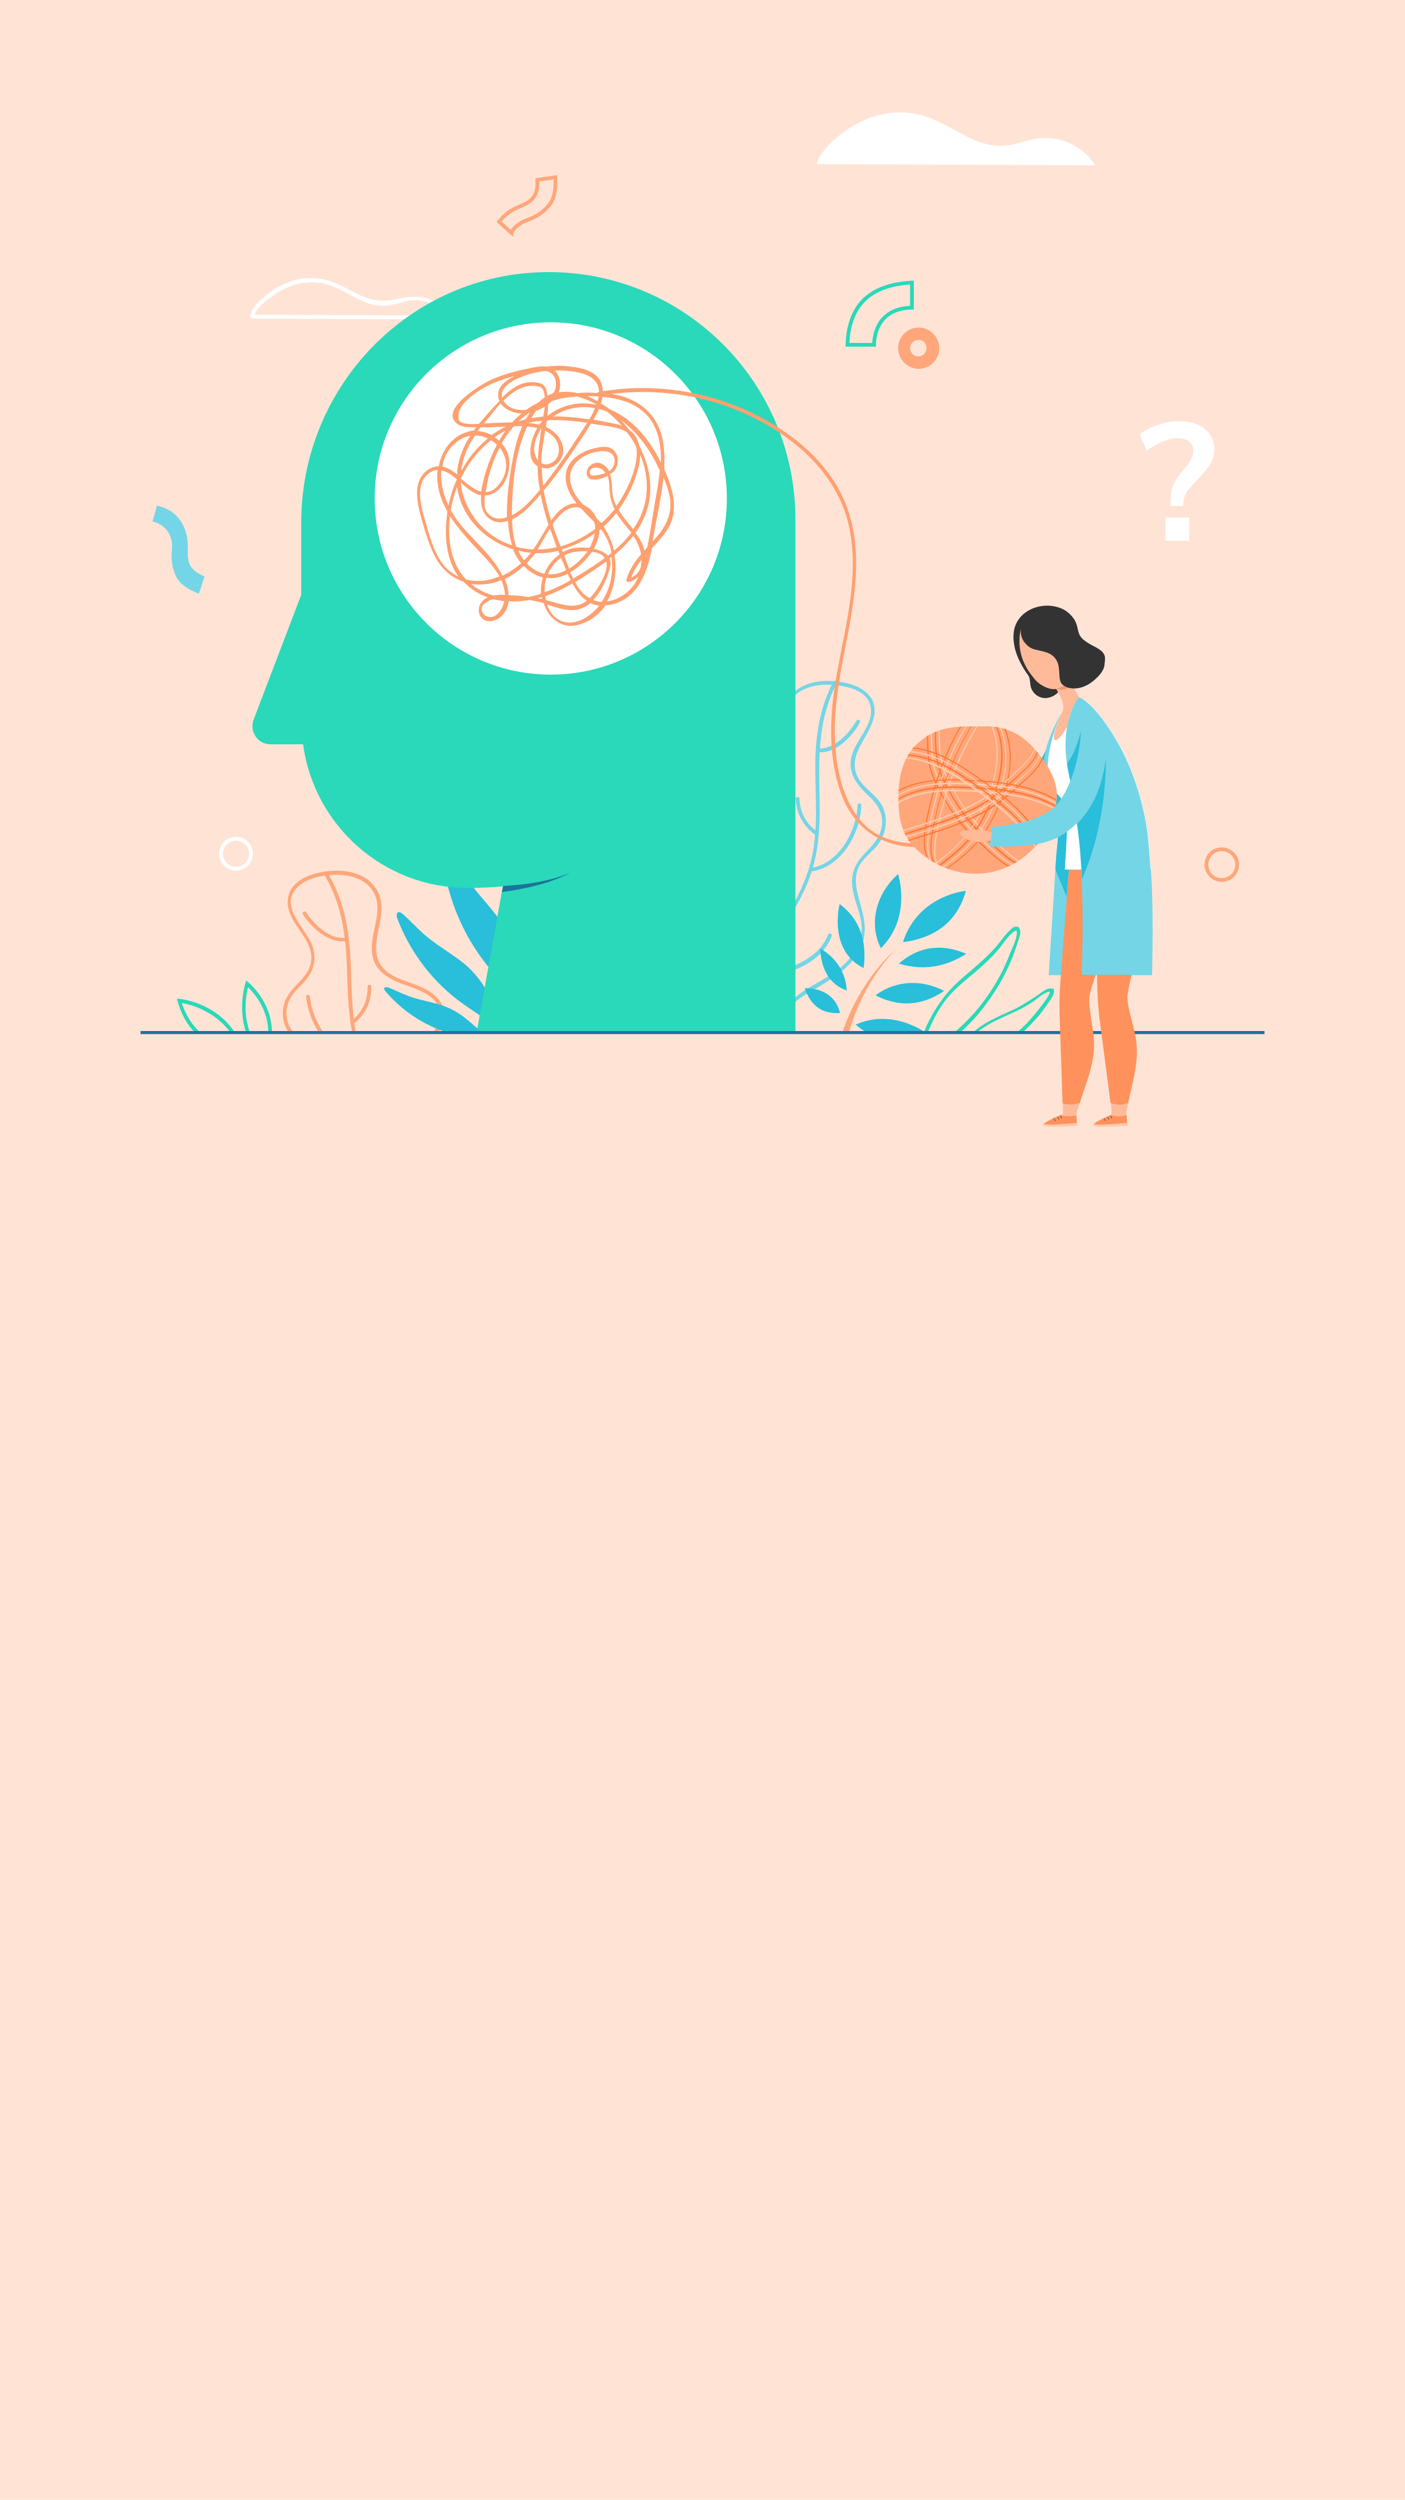 <?xml version="1.0" encoding="utf-8"?>
<!-- Generator: Adobe Illustrator 22.0.0, SVG Export Plug-In . SVG Version: 6.00 Build 0)  -->
<svg version="1.1" id="Layer_1" xmlns="http://www.w3.org/2000/svg" xmlns:xlink="http://www.w3.org/1999/xlink" x="0px" y="0px"
	 viewBox="0 0 375 667" style="enable-background:new 0 0 375 667;" xml:space="preserve">
<style type="text/css">
	.st0{fill:#FFE4D6;}
	.st1{fill:none;stroke:#9B1E1E;stroke-width:0.75;stroke-miterlimit:10;}
	.st2{fill:#228DBF;}
	.st3{fill:#FFA77A;}
	.st4{fill:#FFC247;}
	.st5{fill:#29BED9;}
	.st6{fill:#1C739C;}
	.st7{fill:#29D9B9;}
	.st8{fill:#74D5E7;}
	.st9{fill:#FFFFFF;}
	.st10{fill:#FFF1EB;}
	.st11{fill:#FFA070;}
	.st12{fill:none;stroke:#FFFFFF;stroke-miterlimit:10;}
	.st13{fill:none;stroke:#29D9B9;stroke-miterlimit:10;}
	.st14{fill:none;stroke:#FFA77A;stroke-miterlimit:10;}
	.st15{fill:#FF925C;}
	.st16{fill:#333333;}
	.st17{fill:#FFC9AD;}
	.st18{fill:#FFBB99;}
	.st19{fill:#EB996E;}
	.st20{fill:#FF7733;}
</style>
<rect class="st0" width="375" height="667"/>
<line class="st1" x1="37.5" y1="275.5" x2="337.5" y2="275.5"/>
<path class="st2" d="M96.6,205.6c-3,0-5.5,2.5-5.5,5.5s2.5,5.5,5.5,5.5s5.5-2.5,5.5-5.5S99.6,205.6,96.6,205.6z"/>
<g>
	<path class="st3" d="M92.6,258.4c0.2,5.7,0.3,11.5,1.4,17.2h1c-1.3-6.8-1.1-13.9-1.5-20.8c-0.5-7.9-2-15.2-6.1-22
		c-0.3-0.6-1.2,0-0.9,0.5C91.2,241.1,92.3,249.4,92.6,258.4z"/>
	<g>
		<path class="st3" d="M92.2,250.2c-4.1,0.6-8.5-3.6-10.5-6.8c-0.3-0.5-1.2,0-0.9,0.5c2.3,3.6,6.9,7.9,11.6,7.2
			C93.1,251.1,92.8,250.1,92.2,250.2L92.2,250.2z"/>
	</g>
	<g>
		<path class="st3" d="M98.1,263.3c0.1,3.6-1.4,6.8-4.2,9c-0.5,0.4,0.2,1.1,0.7,0.7c3-2.4,4.6-5.9,4.5-9.8
			C99.1,262.6,98.1,262.6,98.1,263.3L98.1,263.3z"/>
	</g>
</g>
<g>
	<g>
		<g>
			<path class="st4" d="M140.6,271.9v-0.1l0.1-0.1L140.6,271.9z"/>
		</g>
		<g>
			<path class="st5" d="M118.4,225.5c0.6-0.2,1.1,0.3,1.4,0.8c1.8,2.8,3.3,5.8,5.2,8.6c2.9,4.3,6.8,7.8,9.5,12.3
				c1.2,1.9,2.1,4,2.9,6.1c0.7,2.1,1.3,4.3,1.7,6.5s0.7,4.5,1,6.8c0.1,1,0.2,1.9,0.3,2.9c0,0.5,0.1,1,0.1,1.4c0,0.2,0,0.5,0.1,0.7
				c0,0.3,0.1,0.6-0.1,0.8c-0.1,0.1-0.2,0.1-0.3,0.2c-0.1,0-0.2,0.1-0.3,0.1c-0.3,0-0.3-0.4-0.4-0.7c-0.1-0.3-0.1-0.5-0.2-0.8
				c-0.1-0.5-0.3-1-0.5-1.5c-0.4-1-0.9-1.9-1.4-2.8c-1.1-1.8-2.4-3.5-3.8-5.1c-1.1-1.3-2.3-2.7-3.4-4c-7.1-8.8-11.4-19.7-12.3-31
				C117.9,226.4,117.9,225.7,118.4,225.5z"/>
		</g>
	</g>
	<g>
		<g>
			<path class="st4" d="M135.5,277.3L135.5,277.3c0-0.1,0-0.2,0-0.2V277.3z"/>
		</g>
		<g>
			<path class="st5" d="M133.2,275.5h1.8c0-0.1-0.1-0.2-0.1-0.3c-0.3-0.8-0.6-1.6-0.9-2.4c-0.7-1.8-1.5-3.6-2.4-5.4
				c-0.9-1.8-1.9-3.5-3-5.1c-1.1-1.6-2.4-3.1-3.8-4.4c-3.4-3-7.4-5.1-10.9-8c-2.3-1.9-4.2-4.1-6.4-6c-0.4-0.4-1-0.7-1.4-0.4
				c-0.3,0.3-0.2,0.8-0.2,1.2c3.4,9.2,9.6,17.4,17.6,23.1c1.3,0.9,2.5,1.7,3.8,2.6c1.6,1.1,3.1,2.1,4.4,3.4
				C132.2,274.3,132.7,274.9,133.2,275.5z"/>
		</g>
	</g>
	<g>
		<path class="st4" d="M131.6,279.7L131.6,279.7c0-0.1,0-0.1,0-0.2V279.7z"/>
	</g>
</g>
<g>
	<g>
		<path class="st6" d="M243.3,287.4C243.3,287.4,243.3,287.3,243.3,287.4c0-0.1,0-0.2,0-0.2V287.4z"/>
		<path class="st6" d="M250.3,288.5L250.3,288.5c0-0.1,0-0.1,0-0.2V288.5z"/>
		<g>
			<path class="st6" d="M250.6,292L250.6,292c0.1-0.1,0.1-0.1,0.1-0.1L250.6,292z"/>
		</g>
	</g>
	<path class="st7" d="M247.6,275.5c1.5-3.6,3.3-7.1,5.9-10c2.7-3,6-5.3,8.9-8c1.5-1.3,2.9-2.8,4.2-4.3c0.8-0.9,3.3-4.8,4.7-4.9
		c0.5,1.4-1.1,4.7-1.6,5.8c-0.8,2.1-1.7,4.2-2.8,6.2c-1.9,3.6-4.2,6.9-6.8,9.9c-1.7,1.9-3.5,3.7-5.4,5.3h1.6
		c2.5-2.3,4.9-4.8,6.9-7.6c2.6-3.5,4.8-7.2,6.5-11.2c0.8-1.8,1.4-3.6,2-5.5c0.4-1.2,1-2.5,0.3-3.6c0-0.1-0.1-0.3-0.3-0.3
		c-0.9-0.2-1.3,0.1-1.9,0.7c-1.6,1.4-2.8,3.3-4.2,4.9c-2.7,3-5.8,5.5-8.8,8.1c-4.8,4.1-8,9-10.3,14.6h1.1V275.5z"/>
	<path class="st7" d="M260.7,275.5c0.3-0.2,0.6-0.5,0.9-0.7c2.9-2.1,6.2-3.4,9.4-4.9c1.6-0.7,3.1-1.6,4.5-2.5c1-0.6,3.3-2.8,4.7-2.8
		c-0.1,1.3-2.1,3.5-2.7,4.4c-1.1,1.4-2.3,2.8-3.5,4.1c-0.9,0.9-1.8,1.7-2.7,2.5h1.5c1.2-1.1,2.4-2.3,3.5-3.5
		c1.3-1.4,2.4-2.9,3.5-4.5c0.7-1.1,1.7-2.2,1.5-3.5c0-0.2-0.2-0.3-0.3-0.3l0,0l0,0l0,0c-1.4-0.4-2.5,0.7-3.7,1.5
		c-1.9,1.3-3.8,2.5-5.8,3.6c-3.8,1.9-7.7,3.2-11,5.9c-0.4,0.3-0.7,0.6-1.1,0.9h1.3V275.5z"/>
	<g>
		<g>
			<path class="st8" d="M218.5,200.7c4.6,0.4,9-4.2,11-7.9c0.3-0.6-0.5-1.1-0.9-0.5c-1.9,3.3-5.9,7.7-10.2,7.4
				C217.8,199.6,217.8,200.6,218.5,200.7L218.5,200.7z"/>
		</g>
		<g>
			<path class="st8" d="M216.7,232.5c8-1.2,13-10.3,13.2-17.7c0-0.6-1-0.6-1,0c-0.3,7-5,15.7-12.5,16.8
				C215.8,231.7,216.1,232.6,216.7,232.5L216.7,232.5z"/>
		</g>
		<g>
			<path class="st8" d="M204.2,220.4c-1.4,8.4,0.9,16.9,6.3,23.5c0.4,0.5,1.1-0.2,0.7-0.7c-5.2-6.3-7.4-14.5-6-22.5
				C205.3,220.1,204.3,219.8,204.2,220.4L204.2,220.4z"/>
		</g>
		<g>
			<path class="st8" d="M198.6,261.2c5,0.8,9.7-0.7,14.2-2.7c4.1-1.8,7.6-4.5,9.2-8.8c0.2-0.6-0.7-0.9-1-0.3
				c-1.6,4.2-5.2,6.6-9.1,8.3c-4.2,1.8-8.5,3.3-13.1,2.5C198.3,260.1,198,261.1,198.6,261.2L198.6,261.2z"/>
		</g>
		<g>
			<path class="st8" d="M191.1,272.6c-1.5-5.9-0.4-12,3-17.1c0.4-0.5-0.5-1-0.9-0.5c-3.6,5.3-4.6,11.7-3.1,17.8
				C190.3,273.5,191.2,273.2,191.1,272.6L191.1,272.6z"/>
		</g>
		<g>
			<path class="st8" d="M212.4,213.1c0.1,3.9,2,7.3,5.1,9.6c0.5,0.4,1-0.5,0.5-0.9c-2.9-2-4.5-5.2-4.6-8.7
				C213.4,212.5,212.4,212.5,212.4,213.1L212.4,213.1z"/>
		</g>
	</g>
	<path class="st8" d="M177.9,275.5c0.7-1.7,1.8-3.2,3.1-4.5c1.5-1.5,3.2-2.8,4.1-4.7c0.8-1.7,0.8-3.5,0.7-5.3
		c-0.2-3.3,0-6.2,2.3-8.8c3.1-3.6,7.7-5.4,10.6-9.2c2.4-3.1,2.7-7,1.5-10.7c-0.6-1.8-1.5-3.5-2.7-5c-2-2.6-4.3-4.7-2.5-8.2
		c2.4-4.8,8.6-5.3,12.6-8.1c3-2.1,4.4-5.1,4-8.8c-0.5-4.3-3.2-8.8-1.7-13.2s6-6.2,10.3-6.3c4-0.1,11,0.9,12.1,5.5
		c1.3,5.4-4.5,9.4-5.2,14.5c-0.6,4.1,2,7.1,4.8,9.7c2.6,2.4,4.2,5.2,3.3,8.8c-0.6,2.5-2.3,4.3-4,6.1c-3.3,3.3-4.5,6.4-3.4,11.1
		c0.7,3.1,2.2,6.1,2.2,9.4c-0.1,3.3-1.7,6.4-4,8.8c-4,4.3-9.7,6-14,9.7c-2.8,2.4-3.5,5.8-3.7,9.2h1c0.1-1.6,0.2-3.1,0.7-4.6
		c1.2-3.6,4.4-5.2,7.5-7c4.4-2.6,9.1-5.4,11.7-9.9c2.7-4.8,1.5-9.2,0-14.3c-0.9-3.3-1.4-6.8,0.8-9.7c1.3-1.7,3-3,4.3-4.6
		c2.7-3.6,3-8.6,0-12.1c-1.7-2-4-3.4-5.3-5.8c-1.8-3.5-0.5-6.7,1.3-9.8c2.1-3.5,4.8-8.2,1.8-12c-2.4-3-7.1-3.9-10.7-4
		c-7.9-0.3-14.2,4.7-12.5,13.1c1.1,5.7,3.9,11.6-2.1,15.6c-4.1,2.7-9.8,3.3-12.4,8c-0.8,1.4-1.2,3.1-0.9,4.7
		c0.6,2.5,2.9,4.1,4.2,6.1c1.6,2.5,2.6,5.5,2.2,8.5c-0.4,3.4-2.6,5.8-5.1,7.8c-3.6,2.9-8.3,5.3-9.6,10.1c-0.7,2.4,0,4.9-0.1,7.4
		c-0.2,3.7-3.1,5.5-5.3,8.1c-1.2,1.3-2.1,2.8-2.7,4.4H177.9z"/>
	<path class="st8" d="M190,275.5c0.7-1.5,1.5-3,2.3-4.4c3.7-6.5,8.5-12.4,12.9-18.4c4.3-5.8,8.4-11.8,10.9-18.6
		c2.8-7.5,2.8-15.4,2.6-23.3c-0.2-9.9-0.1-19.4,4.6-28.4c0.3-0.6-0.6-1.1-0.9-0.5c-3.7,7.2-4.8,14.7-4.8,22.7c0,9,1,18.1-1.6,26.8
		c-4.6,15.3-17.4,26.1-24.9,39.8c-0.7,1.3-1.4,2.7-2.1,4.2L190,275.5L190,275.5z"/>
	<path class="st4" d="M250.4,210.4l4.8,0.9c0.1,0,0.1,0.2,0,0.3l-4.8,0.9c-0.1,0-0.1,0.1-0.1,0.1l-0.9,4.8c0,0.1-0.2,0.1-0.3,0
		l-0.9-4.8c0-0.1-0.1-0.1-0.1-0.1l-4.8-0.9c-0.1,0-0.1-0.2,0-0.3l4.8-0.9c0.1,0,0.1-0.1,0.1-0.1l0.9-4.8c0-0.1,0.2-0.1,0.3,0
		l0.9,4.8C250.3,210.3,250.3,210.4,250.4,210.4z"/>
	<g>
		<path class="st5" d="M252,264.4c-10.2-5.2-17.8,0.7-18.3,1.2C240,268.8,246.1,268.4,252,264.4z"/>
		<path class="st5" d="M239.9,257.1c0.4-0.1,6.9-7.4,18-2.6C252.1,258.2,246.1,259,239.9,257.1z"/>
		<path class="st5" d="M257.8,237.7c-0.2,0-12.8,1.2-16.8,13.7C250,250.2,255.6,245.6,257.8,237.7z"/>
		<path class="st5" d="M239.7,233.2c0,0,3.8,11.5-4.6,19.8C231.9,246.6,233.6,238.7,239.7,233.2z"/>
		<path class="st5" d="M224.1,241.2c0,0-3.2,12.3,6.4,17.1C231.5,250.8,229.3,245.1,224.1,241.2z"/>
		<path class="st5" d="M218.9,253.1c0,0,6.7,3.2,7.1,11.2C221.5,262.7,219.2,258.8,218.9,253.1z"/>
		<path class="st5" d="M214.8,263.7c0,0,7.7-0.6,9.4,6.6C219.2,270.6,216.3,268.1,214.8,263.7z"/>
	</g>
</g>
<g>
	<path class="st9" d="M67.9,84.6c0.2-2.6,4.4-5.4,6.3-6.6c4.2-2.6,9.3-3.5,14.1-1.8c4.8,1.7,9,5.6,14.3,5.4c2.9-0.1,5.5-1.6,8.4-1.5
		c3.6,0.1,6.7,2,8.7,4.9c0.1-0.3,0.3-0.5,0.4-0.8c-15.4-0.1-30.8-0.1-46.2-0.2c-2.2,0-4.4,0-6.5,0c-0.6,0-0.6,1,0,1
		c15.4,0.1,30.8,0.1,46.2,0.2c2.2,0,4.4,0,6.5,0c0.4,0,0.6-0.4,0.4-0.8c-3.5-5.2-9-6-14.7-4.6c-4.6,1.1-7.9,0-11.9-2.1
		c-2.7-1.4-5.2-2.8-8.3-3.3c-4.8-0.8-9.6,0.7-13.4,3.5c-1.9,1.4-5.2,3.9-5.4,6.5C66.8,85.2,67.8,85.2,67.9,84.6z"/>
</g>
<g>
	<path class="st10" d="M196.2,137.2c-0.1,0.1-0.2,0.2-0.4,0.3"/>
</g>
<path class="st7" d="M145.9,72.6c-36.4,0.3-65.5,30.4-65.5,66.8v19.3L67.7,192c-1.2,3.2,1.1,6.6,4.5,6.6h8.7
	c2.9,21.6,21.4,38.3,43.8,38.3c3.4,0,6.6-0.1,9.5-0.4l-7,39.1h85.1v-137C212.3,101.9,182.5,72.3,145.9,72.6z"/>
<path class="st6" d="M134.3,236.4c6-0.3,12.2-1.2,17.9-3.5c-5.4,2.8-12,4.3-18.2,5.1L134.3,236.4z"/>
<circle class="st9" cx="147" cy="133" r="47"/>
<g>
	<path class="st11" d="M177.3,125.3c0.1-2.2,0.1-4.3-0.2-6.5c-0.9-7.6-6-12.3-13.4-13.6c-0.9-0.2-1.8-0.3-2.8-0.4
		c0-1.2-0.2-2.3-0.8-3.4c-1.8-2.9-5.9-3.4-8.9-3.7c-1.7-0.2-3.5-0.1-5.2,0.1c-1.1-0.1-2.2,0-3.3,0.2c-3.8,0.7-7.6,1.6-11.1,3.1
		c-2.7,1.1-14.9,8.3-9.4,12.1c0.9,0.6,2.2,0.8,3.3,0.8c0.5,0,1,0,1.6,0c-0.2,0.3-0.5,0.6-0.7,0.9c-0.5,0-1,0.1-1.5,0.3
		c-4.3,1.2-7,5-7.8,9.2c-2.6,0.1-4.8,2-5.5,4.8c-0.8,3.1,0.2,6.6,1,9.6c0.9,3.2,1.9,6.5,3.4,9.5c1.7,3.4,4.4,5.8,7.7,6.9
		c1.8,1.9,4,3.3,6.5,4.2c-0.3,0.1-0.6,0.3-0.9,0.5c-2.9,2.2-1.4,6.7,2.4,5.7c2.5-0.7,3.7-2.8,4.1-5.2c1.1,0.1,2.2,0.1,3.3,0
		c0.8-0.1,1.6-0.2,2.3-0.3c0.9,0.2,1.7,0.3,2.5,0.5c0.4,0.1,0.8,0.2,1.2,0.3c1.3,4.1,4.9,7.2,9.6,5.7c3-0.9,5.3-2.7,6.9-5.1
		c0.6,0,1.3-0.1,2-0.3c6.8-1.8,9.2-8.6,10.4-14.9c1.7-1.9,3.5-3.7,4.7-6C181.1,135.6,179.5,130.1,177.3,125.3z M174,112.5
		c2,3.3,2.5,7.1,2.4,11c-0.2-0.5-0.5-0.9-0.7-1.4c-2.9-5.5-7.2-10.5-13-12.9c-0.5-0.4-1-0.8-1.6-1.1c-0.2-0.2-0.5-0.3-0.7-0.4
		c0.2-0.6,0.3-1.2,0.4-1.8C166.1,106.3,171.2,108.1,174,112.5z M172,146.9c-0.2-0.8-0.4-1.5-0.8-2.2c-0.4-0.9-1-1.7-1.6-2.5
		c0.8-1.1,1.5-2.3,2.1-3.6c3.1-6.5,2.1-13.6-1.1-19.7c-0.1-0.6-0.3-1.2-0.6-1.8c-0.5-1.1-1.2-1.8-2.1-2.4c-0.7-0.9-1.4-1.8-2.2-2.6
		c4.2,3,7.5,7.5,9.7,12c0.2,0.5,0.4,0.9,0.7,1.4c-0.3,3.2-0.9,6.3-1.4,9.2c-0.6,3.7-1.2,7.5-1.9,11.2
		C172.6,146.2,172.3,146.6,172,146.9z M168.5,154.1c0.6-1.8,1.6-3.3,2.7-4.7C171.3,151.3,170.6,153.2,168.5,154.1z M160.6,160.6
		c-0.8,0-1.6-0.2-2.3-0.5c2.3-2.3,3.7-5.7,4.5-8.6c0.3-1,0.2-1.8-0.1-2.5c0.2-0.1,0.3-0.3,0.5-0.4
		C163.8,152.8,162.9,157.1,160.6,160.6z M137.5,158.9c-0.6,0-1.2-0.1-1.8-0.1c0-1.6-0.4-3.1-1-4.3c1.9-0.9,3.6-2.1,5.1-3.5
		c1.4,1.5,3.2,2.6,5.1,3.1c-0.4,1.4-0.6,2.8-0.5,4.3c-1.1,0.4-2.3,0.7-3.5,0.9C139.8,159.1,138.6,158.9,137.5,158.9z M124.4,154.6
		c-1.9-2-3.2-4.5-3.9-7.5c-0.7-3-0.8-6.3-0.4-9.4c1.8,2.8,4,5.3,6.2,7.7c2.4,2.6,5.2,5.2,7,8.4C130.4,155,127.3,155.4,124.4,154.6z
		 M121.4,137.9c-0.4-0.6-0.7-1.2-1.1-1.8c0.4-2.1,0.9-4.2,1.7-6.2c1.1,8,7.3,14.3,15,16.7c0,0.1,0.1,0.2,0.1,0.4
		c0.5,1.2,1.2,2.3,2,3.3c-1.5,1.3-3.1,2.4-5,3.3C131.1,147.5,125.1,143.4,121.4,137.9z M117.8,125.5c1.4,0.3,2.8,1.2,4.1,2.4v0.1
		c-1,2.2-1.7,4.5-2.2,6.9C118.3,131.9,117.5,128.6,117.8,125.5z M126.8,116.2c1.2,0,2.4,0.3,3.4,0.8c-2.9,2.4-5.3,5.3-7.1,8.7
		C123.5,122.2,124.8,119.1,126.8,116.2z M138.4,100.9c2.3-1,4.8-1.7,7.3-1.9c1.2,0.2,2.1,0.9,2.5,2.1c0.4,1.4,0.2,2.7-0.5,3.8
		c-0.5,0.2-1.1,0.4-1.6,0.7c0-0.1,0-0.3,0-0.4c-0.2-1.2-0.5-2.3-1.6-2.8c-0.1,0-0.1-0.1-0.2-0.1c-4.4-1.2-7.5,1-10.3,3.8
		C133.4,103.6,136.3,101.8,138.4,100.9z M157.2,106.9c0.7,0.3,1.3,0.7,2,1c0,0,0,0,0,0.1c-4.6-1-9.4,0-13.1,3c0.1-1,0.2-2.1,0.2-3.1
		c0.4-0.3,0.7-0.6,1-0.9c1-0.3,2.1-0.6,3.2-0.8c1.1-0.2,2.3-0.3,3.5-0.4C155.2,106.1,156.2,106.5,157.2,106.9z M156.8,105.7
		c1,0,2,0,3,0.1c-0.1,0.4-0.2,0.9-0.3,1.3C158.6,106.5,157.7,106.1,156.8,105.7z M166,113.6c-0.6-0.2-1.2-0.4-1.8-0.5
		c-1.9-0.4-3.8-0.8-5.8-1.1c0.3-0.5,0.5-1,0.8-1.5c0.2-0.4,0.5-0.9,0.7-1.4c0.8,0.2,1.5,0.5,2.2,0.8
		C163.5,111,164.8,112.3,166,113.6z M169.8,119.2c0.5,2.7-0.3,5.7-1.2,8.1c-1,2.8-2.4,5.4-4.1,7.7c-0.4-0.8-0.7-1.6-0.9-2.5
		c-0.4-1.9-0.1-3.8-0.7-5.7c0-0.1-0.1-0.2-0.1-0.3c0.7-0.4,1.2-0.8,1.4-1.2c0.9-1.4,0.9-3.4,0-4.7c-1.2-1.7-3.3-1.5-5.1-1.1
		c-4.6,1-8.9,4-8,9.2c0.4,2.2,1.5,4,2.8,5.6c-0.8,0-1.7,0.1-2.6,0.6c-1.7,0.8-3.1,2.4-4.2,4c-0.8-2.6-1.5-5.3-2-8
		c2.4-2.8,4.5-5.7,6.6-8.7c2-3,4.2-6,6-9.2c0.6,0.1,1.2,0.2,1.8,0.3c2.4,0.4,5.6,0.6,7.8,2C168.3,116.6,169.1,117.8,169.8,119.2z
		 M157.3,146.2c-2-0.2-4-0.1-5.2,0.3c-0.7,0.2-1.3,0.5-1.9,0.8c-0.1-0.2-0.2-0.4-0.3-0.7c3.2-0.9,6.1-2.3,8.8-4.3
		c-0.1,0.9-0.4,1.9-0.8,2.7C157.8,145.5,157.6,145.8,157.3,146.2z M151.9,151.7c-0.5-1.2-0.9-2.3-1.3-3.5c0.2-0.1,0.4-0.2,0.6-0.3
		c1.2-0.6,3.4-0.9,5.6-0.8C155.5,148.9,153.8,150.6,151.9,151.7z M158,147.2c1.5,0.2,2.8,0.7,3.4,1.7c-2,1.5-4.2,2.9-6.3,4.2
		c-0.7,0.4-1.4,0.8-2.1,1.3c-0.3-0.5-0.5-1.1-0.8-1.7C154.5,151.4,156.5,149.4,158,147.2z M139.5,149c-0.5-0.7-0.9-1.4-1.2-2.1
		c1.1,0.3,2.2,0.5,3.4,0.6c-0.5,0.6-1,1.2-1.6,1.8c-0.1,0.1-0.2,0.2-0.2,0.2C139.7,149.3,139.6,149.2,139.5,149z M141.1,110.2
		c0.1,0,0.2,0,0.3-0.1c-0.4,0.6-0.7,1.2-1.1,1.8c-0.7,0.2-1.3,0.3-2,0.6C139.3,111.6,140.2,110.9,141.1,110.2z M133.3,119.6
		c0-0.1,0.1-0.1,0.1-0.1c1.9,2.4,2.5,5.9,0.2,9.2c-1.3,1.9-2.7,2.6-4,2.6c0.1-0.5,0.2-1,0.3-1.5
		C130.5,126.2,131.6,122.8,133.3,119.6z M129.4,132.2c4.4-0.1,7-5.5,6.5-9.5c-0.2-1.7-0.9-3.2-2-4.4c0.9-1.6,2-3.1,3.1-4.4
		c0.2-0.1,0.4-0.1,0.6-0.2c0.6,0,1.2,0,1.8,0c-1.6,3.6-2.4,7.7-3,11.3c-0.6,4-1.2,8.6-1.1,13c-2.4,0.9-5.1,0.2-5.9-2.6
		C129.3,134.4,129.3,133.3,129.4,132.2z M144.8,112.3c-0.1,0.1-0.3,0.3-0.4,0.4c-0.1,0.2-0.3,0.4-0.5,0.6c-0.9-0.2-1.9-0.4-2.8-0.4
		c0,0,0-0.1,0.1-0.1C142.4,112.5,143.6,112.3,144.8,112.3C144.8,112.2,144.8,112.3,144.8,112.3z M145.5,114.9
		c0.9,0.5,1.8,1.1,2.5,1.9c1.8,2.2,1.7,6.1-1.6,7c-0.7,0.2-1.3,0.1-1.9-0.2c0-0.5,0-1,0-1.5C144.7,119.8,145.1,117.3,145.5,114.9z
		 M143.6,122.2c0,0.2,0,0.4,0,0.6c-0.6-0.7-0.9-1.6-1-2.5c-0.1-1.3,0.2-2.6,0.7-3.8c0.3-0.7,0.7-1.4,1.1-2.1h0.1
		C144.1,117,143.7,119.6,143.6,122.2z M139.4,117.1c0.4-1.1,0.8-2.2,1.3-3.3c0.9,0.1,1.8,0.2,2.7,0.4c-1.8,3.1-3.1,8.4,0.1,10.2
		c0,2.1,0.2,4.2,0.6,6.3c-2.1,2.5-4.5,5.3-7.5,6.8C136.7,130.6,137.2,123.5,139.4,117.1z M144.6,124.8c0.1,0,0.2,0.1,0.4,0.1
		c2,0.4,3.9-0.9,4.8-2.6c1.1-2,0.4-4.4-1-6.1c-0.9-1-1.9-1.7-3.1-2.3c0.1-0.5,0.1-0.9,0.2-1.4c0.1-0.1,0.3-0.3,0.4-0.4
		c3.5-0.1,7,0.2,10.4,0.7c-1.3,2.2-2.8,4.2-4.1,6.3c-2.4,3.6-4.9,7.1-7.6,10.5C144.8,128,144.6,126.4,144.6,124.8z M147.7,111.1
		c1.8-1.2,3.8-2,5.9-2.3c1.8-0.3,3.6-0.2,5.2,0.1c-0.4,1-0.9,2-1.5,3C154.1,111.4,150.9,111.1,147.7,111.1z M142.3,111.5
		c-0.2,0-0.4,0.1-0.5,0.1c0.4-0.7,0.8-1.3,1.3-2c0.8-0.3,1.5-0.6,2.3-1.1c-0.1,1-0.3,1.9-0.4,2.6
		C144.1,111.3,143.2,111.4,142.3,111.5z M133.2,117.6c-0.4-0.3-0.8-0.7-1.2-0.9c0.9-0.7,1.9-1.2,2.9-1.8
		C134.3,115.8,133.8,116.7,133.2,117.6z M132.6,118.7c-1.4,2.7-2.5,5.5-3.3,8.4c-0.3,1.3-0.7,2.7-0.9,4.1c-1.8-0.5-3.6-2-5.4-3.5
		c1.9-4,4.6-7.5,8-10.2C131.6,117.8,132.2,118.2,132.6,118.7z M128.1,132.1c0.1,0,0.2,0,0.3,0c-0.1,1.4,0,2.8,0.5,4.1
		c1,2.4,3.4,3.6,5.9,3c0.3-0.1,0.5-0.2,0.8-0.2c0.1,2.3,0.5,4.5,1.1,6.5c-6.4-2-11.4-7.3-13.2-13.8c-0.3-1-0.4-2-0.5-2.9
		C124.7,130.3,126.4,131.7,128.1,132.1z M136.7,138.6c2.7-1.3,5-3.7,6.9-5.9c0.2-0.3,0.5-0.6,0.7-0.8c0.5,2.7,1.2,5.4,2.1,8.1
		c-0.1,0.2-0.2,0.3-0.3,0.5c-1.3,2.1-2.4,4.2-3.8,6.1c-1.5-0.1-3-0.3-4.5-0.7C137,143.6,136.7,141,136.7,138.6z M146.8,141
		c0.6,1.7,1.2,3.4,1.8,5c-1.7,0.4-3.4,0.6-5.1,0.6C144.5,145,145.6,142.9,146.8,141z M142.6,148c0.1-0.1,0.2-0.3,0.3-0.4
		c0.4,0,0.8,0,1.3,0c1.7,0,3.3-0.3,4.8-0.6c0.1,0.3,0.2,0.6,0.4,0.9c-1.9,1.3-3.3,3.1-4.1,5.2c-1.8-0.4-3.4-1.4-4.7-2.8
		C141.3,149.5,141.9,148.8,142.6,148z M149.7,148.8c0.2,0.4,0.3,0.8,0.5,1.1c0.3,0.7,0.6,1.5,0.9,2.2c-0.6,0.3-1.2,0.6-1.8,0.8
		c-1.1,0.3-2.1,0.4-3.1,0.3C147,151.5,148.2,149.9,149.7,148.8z M149.6,145.8c-0.7-1.9-1.5-3.9-2.1-5.9c2-2.9,4.4-5.2,7.4-4.4
		c1.2,1.3,2.5,2.5,3.7,3.8c0.2,0.6,0.2,1.2,0.3,1.8C156.1,143.2,153,144.8,149.6,145.8z M160.1,139.2c-0.2-0.3-0.5-0.6-0.8-0.8
		c-0.7-1.7-2-3-3.6-3.7c-1.5-1.6-2.8-3.3-3.3-5.5c-1.3-4.8,2.8-8,7.1-8.7c1.9-0.3,4-0.2,4.5,1.9c0.2,1.2-0.2,2.2-1,3
		c-0.1,0.1-0.2,0.2-0.4,0.3c-0.6-1.1-1.6-2-2.8-2.2c-1.5-0.2-3.2,1-3.2,2.6c-0.1,2.6,3.2,2.1,5.6,0.9c0.1,0.2,0.2,0.5,0.2,0.7
		c0.3,1,0.2,2.2,0.3,3.2c0.1,1.5,0.4,2.9,1,4.2c0.1,0.3,0.2,0.5,0.4,0.7c-1.1,1.3-2.2,2.6-3.5,3.7
		C160.3,139.5,160.2,139.3,160.1,139.2z M161.6,126.2c-0.7,0.3-1.5,0.5-2.3,0.6c-0.2,0-1.1,0.1-1.3,0.1c-0.5-0.1-0.6-0.6-0.6-1
		c0.2-1.3,1.8-1.3,2.8-0.9c0.4,0,0.7,0.3,1.2,1C161.6,126.1,161.6,126.2,161.6,126.2z M144.1,103.2c0.9,0.4,1.2,1.5,1.3,2.8
		c-0.3,0.2-0.5,0.4-0.8,0.6c-0.3,0.3-0.6,0.5-0.9,0.8c-1.1,0.6-2.3,1.2-3.3,2c-0.1,0-0.2,0-0.3,0c-2,0.1-4.4-0.4-5.5-2.2
		c-0.1-0.1-0.1-0.2-0.2-0.3C137.1,104.2,140.3,102.2,144.1,103.2z M138.6,110.3c0.2,0,0.4,0,0.6,0c-0.9,0.8-1.7,1.5-2.5,2.4
		c-2.5,0-5.1,0.2-7.6,0.3c0.1-0.1,0.2-0.2,0.3-0.3c1.3-1.5,2.7-3.4,4.2-5.1C134.7,109.2,136.8,110.1,138.6,110.3z M132.9,113.9
		c0.7,0,1.4-0.1,2.1-0.1c-1.3,0.7-2.6,1.4-3.8,2.3c-1.1-0.6-2.4-1-3.7-1.1c0.2-0.3,0.5-0.6,0.7-1C129.8,114.1,131.4,114,132.9,113.9
		z M145.6,155.1c0.1-0.3,0.2-0.6,0.2-0.9c1.1,0.1,2.2,0.1,3.4-0.2c0.8-0.2,1.5-0.5,2.3-0.9c0.3,0.6,0.5,1.1,0.8,1.7
		c-2.2,1.3-4.5,2.4-6.9,3.2C145.3,157,145.4,156,145.6,155.1z M152.8,155.7c1,1.8,2.2,3.5,3.8,4.6c-2.7,2.1-5.7,1.3-9.1,0.3
		c-0.6-0.2-1.2-0.3-1.8-0.5c-0.1-0.3-0.1-0.7-0.2-1C148,158.2,150.5,157,152.8,155.7z M155.8,158.5c-0.9-0.9-1.7-2-2.3-3.2
		c1.7-1,3.3-2,4.9-3.1c1.1-0.8,2.3-1.5,3.4-2.4c0.1,0.4,0.2,0.9,0.1,1.5c-0.4,2.7-2.4,6-4.2,8c-0.1,0.1-0.2,0.2-0.3,0.3
		C156.8,159.3,156.3,158.9,155.8,158.5z M162.3,148.3c-0.8-0.9-2.3-1.5-3.8-1.9c0.8-1.5,1.4-3.1,1.5-4.7c0-0.1,0-0.1,0-0.2
		c0.1-0.1,0.3-0.2,0.4-0.3c0.7,0.9,1.3,1.9,1.8,3s0.8,2.2,1,3.3C162.8,147.8,162.6,148,162.3,148.3z M161.1,140.5
		c1.2-1.1,2.4-2.3,3.4-3.6c1.2,1.9,2.6,3.5,4,5.2c-1.3,1.8-2.9,3.4-4.6,4.8C163.3,144.6,162.4,142.4,161.1,140.5z M166,137.4
		c-0.3-0.4-0.6-0.9-0.9-1.4c2.5-3.4,4.3-7.2,5.3-11.3c0.3-1,0.4-2.2,0.5-3.3c2.5,5.9,2.4,12.6-0.9,18.2c-0.3,0.5-0.7,1.1-1,1.6
		C168,140,167,138.8,166,137.4z M152,99c2.3,0.3,4.9,0.7,6.6,2.4c1,1,1.3,2.2,1.3,3.5c-1.9-0.2-3.8-0.2-5.8,0
		c-1.7-0.4-3.4-0.5-5-0.2c0.5-1.3,0.6-2.7,0-4.3c-0.3-0.6-0.6-1.1-1-1.5C149.3,98.8,150.6,98.8,152,99z M125.1,113.1
		c-0.5,0-1-0.1-1.4-0.2c-1.3-0.4-1.3-0.6-1.3-1.9c-0.1-2.3,2-4.1,3.7-5.5c3-2.4,6.6-3.9,10.3-4.9c0.2-0.1,0.5-0.2,0.8-0.2
		c-2.2,1.1-4.6,2.8-4.2,5.5c0,0.4,0.1,0.7,0.3,1.1c-0.6,0.6-1.1,1.2-1.7,1.8c-1.3,1.4-2.5,2.8-3.8,4.3
		C126.9,113.1,126,113.2,125.1,113.1z M121.8,118c1.2-1,2.4-1.5,3.7-1.7c-1.7,2.7-3,5.6-3.4,8.8c-0.1,0.5-0.1,1-0.1,1.5
		c-0.7-0.6-1.4-1-2-1.4c-0.6-0.3-1.3-0.6-1.9-0.7C118.4,122.1,119.5,119.9,121.8,118z M113.8,140c-1.2-4-3.5-10.9,0.9-13.9
		c0.7-0.5,1.4-0.7,2.1-0.7c-0.1,0.7-0.1,1.5-0.1,2.2c0.1,3.2,1.2,6.2,2.7,8.9c0,0.3-0.1,0.6-0.1,0.9c-0.7,5.5-0.3,11.8,3.1,16.5
		c-1-0.5-2-1.2-3-2C116.3,148.8,114.9,144,113.8,140z M125.7,155.8c1.1,0.2,2.2,0.2,3.4,0.1c1.7-0.1,3.2-0.5,4.7-1.1
		c0,0.1,0.1,0.1,0.1,0.2c0.5,1.2,0.8,2.5,0.9,3.7c-1,0-2,0-3,0.2C129.4,158.3,127.4,157.2,125.7,155.8z M134.4,161.1
		c-0.3,1.2-1.1,2.4-2.1,3.1c-1.2,0.8-2.5,0.4-3.1-0.2c-0.6-0.6-1.1-1.8,0-2.9c0.5-0.3,1.1-0.6,1.6-1c0.3-0.1,0.6-0.2,0.9-0.2
		c0.9,0.2,1.9,0.4,2.9,0.5C134.5,160.7,134.5,160.9,134.4,161.1z M143.6,159.6c0.3-0.1,0.6-0.2,1-0.3c0,0.2,0,0.3,0.1,0.5
		C144.2,159.8,143.9,159.7,143.6,159.6z M159.5,162.1c-2.2,2.5-5.9,4.9-9.4,3.7c-2.1-0.7-3.4-2.5-4.1-4.5c2.6,0.8,5.2,1.8,7.8,1.4
		c1.4-0.2,2.7-0.9,3.8-1.8c0.7,0.4,1.5,0.6,2.4,0.7C159.8,161.7,159.6,161.9,159.5,162.1z M167.4,158c-1.5,1.3-3.4,2.2-5.4,2.5
		c2.1-3.6,2.7-8.2,2-12.4c1.8-1.5,3.5-3.2,5-5.1c0.1,0.1,0.2,0.3,0.3,0.4c0.8,1.2,1.5,2.8,1.8,4.5c-1.7,2-3.2,4.2-3.9,6.8
		c-0.1,0.4,0.2,0.7,0.6,0.6c1.1-0.3,2-0.8,2.6-1.5C169.8,155.4,168.8,156.8,167.4,158z M172.3,148.9c0-0.2,0-0.5,0-0.7
		c0.1-0.1,0.2-0.2,0.3-0.3C172.4,148.2,172.3,148.5,172.3,148.9z M174.2,144.5c0-0.3,0.1-0.5,0.1-0.8c0.9-5.2,2.2-10.8,2.8-16.3
		c1.5,3.5,2.6,7.4,1.2,10.9C177.4,140.8,175.8,142.7,174.2,144.5z"/>
</g>
<g>
	<path class="st11" d="M160,105.6c13.8-2.4,28.2-0.5,40.8,5.7c11.7,5.7,22.4,15.2,25.6,28.3c3.5,14.5-1.4,29.2-3.6,43.5
		c-1.4,9.3-1.6,19.4,1.6,28.4c3.3,9.3,10.7,14.6,20.6,14.5c0.6,0,0.6-1,0-1c-5.2,0.1-10.4-1.2-14.2-4.9c-3-2.9-4.9-6.8-6.1-10.8
		c-3.3-11.3-1.7-23.1,0.5-34.4c2.5-13,5.6-26.9,0.8-39.7c-4.2-11.3-14.2-19.6-24.8-24.8c-12.8-6.3-27.5-8.3-41.5-5.8
		C159.1,104.8,159.4,105.7,160,105.6L160,105.6z"/>
</g>
<g>
	<path class="st9" d="M218,43.8c0-3.4,14.8-19.8,32.1-11.5c5.7,2.6,11.1,6.9,17.4,6.6c3.3-0.1,6.5-1.6,9.8-2
		c5.8-0.7,11.9,2.2,15,7.2L218,43.8z"/>
</g>
<g>
	<path class="st9" d="M312.5,133.1c0-1.6,0.3-3,0.9-4.2c0.6-1.1,1.5-2.4,2.6-3.7c0.9-1,1.5-1.9,1.9-2.6c0.4-0.7,0.6-1.5,0.6-2.4
		c0-1-0.4-1.8-1.1-2.4c-0.7-0.6-1.7-0.9-3-0.9s-2.6,0.3-4.1,0.9c-1.4,0.6-2.8,1.4-4.2,2.4l-1.9-4.2c1.2-1.1,2.8-2,4.8-2.6
		c1.9-0.7,3.9-1,5.8-1c1.8,0,3.4,0.3,4.8,0.9c1.4,0.6,2.5,1.5,3.3,2.6s1.2,2.4,1.2,3.8c0,1.6-0.4,2.9-1.1,4.1
		c-0.7,1.2-1.8,2.5-3.2,3.9c-1.2,1.3-2.1,2.4-2.8,3.2c-0.6,0.8-1,1.8-1.1,2.9l-0.2,1.2h-3.3v-1.9H312.5z M311.1,144.3v-6.2h6.3v6.2
		H311.1z"/>
</g>
<circle class="st12" cx="63" cy="227.8" r="4"/>
<path class="st3" d="M239.7,92.9c0,3,2.5,5.5,5.5,5.5s5.5-2.5,5.5-5.5s-2.5-5.5-5.5-5.5S239.7,89.8,239.7,92.9z M247.3,92.9
	c0,1.2-1,2.2-2.2,2.2s-2.2-1-2.2-2.2s1-2.2,2.2-2.2C246.3,90.6,247.3,91.6,247.3,92.9z"/>
<g>
	<path class="st8" d="M41.9,134.9c1.6,0.4,3.2,1,4.5,2.1c2.4,1.9,3.6,5.1,3.7,8.1c0.1,2-0.3,4.2,0.8,6c0.8,1.3,2.3,2.1,3.7,2.7
		l-1.5,4.6c0,0-4.4-1.5-5.9-4.2c-1.3-2.5-1.6-4.9-1.3-7.5c0.2-1.7-0.2-3.6-1.2-5c-0.8-1.1-2.5-2.4-4-2.5L41.9,134.9z"/>
</g>
<path class="st13" d="M226.2,92h7.1c0,0-0.4-9.8,10.1-9.9v-6.7C231.7,76,226.5,81.9,226.2,92z"/>
<g>
	<path class="st14" d="M143.4,48c0.1,1.6,0,3.2-0.9,4.5c-1.1,1.7-3.3,2.3-5.1,3.2c-1.6,0.8-3.1,2-4.2,3.5c1.1,1,2.2,1.9,3.3,2.9V62
		c0.8-1.5,2.4-2.6,4-3.2c2.5-0.9,4.6-2.1,6.3-4.4c1.9-2.5,1.4-7.1,1.4-7.1L143.4,48z"/>
</g>
<path class="st7" d="M52,275.5h1.5c-2.3-2-3.9-4.7-5-7.9c2.2,0.4,8.7,2,13,7.9h1.2c-5.4-8.2-14.8-9-14.9-9l0,0h-0.6l0.2,0.6
	C48.3,270.5,49.9,273.3,52,275.5z"/>
<g>
	<path class="st3" d="M326.1,235.3c-2.5,0-4.6-2-4.6-4.6s2-4.6,4.6-4.6c2.5,0,4.6,2,4.6,4.6S328.6,235.3,326.1,235.3z M326.1,227.1
		c-2,0-3.6,1.6-3.6,3.6s1.6,3.6,3.6,3.6s3.6-1.6,3.6-3.6S328,227.1,326.1,227.1z"/>
</g>
<path class="st7" d="M66.7,275.5c-1.9-5.2-1-10.2-0.5-12.1c3.5,3.4,5.4,7.8,5.4,12.1h1c0-4.8-2.2-9.7-6.3-13.4l-0.6-0.5l-0.2,0.7
	c0,0.1-2.1,6.5,0.2,13.2L66.7,275.5L66.7,275.5z"/>
<path class="st3" d="M78.1,263.9c-2.5,2.8-3.3,6.3-2,9.8c0.3,0.7,0.6,1.3,1,1.8h1.2c-0.7-0.9-1.3-2-1.6-3.2c-0.7-3.1,0.2-5.7,2.3-8
	c1.3-1.4,2.7-2.7,3.7-4.3c1.6-2.7,1.6-5.7,0.3-8.5c-2-4.3-8.3-9.8-3.8-14.6c2.5-2.6,7.1-3.5,10.6-3.5s7.3,1,9.4,3.9
	c2.7,3.7,1.2,8.1,0.4,12.1c-0.5,2.8-0.7,5.9,0.9,8.4c1.9,2.9,5.3,4.2,8.5,5.3c2.5,0.9,5.3,1.9,7.1,4c2.4,2.8,1.6,5.5-0.4,8.2
	c0,0.1-0.1,0.1-0.1,0.2h1.3c0.5-0.7,1-1.3,1.3-2.1c1.3-2.9-0.1-6.1-2.4-8c-3.4-2.9-8.2-3.2-11.8-5.6c-5.1-3.4-3.6-8.6-2.6-13.6
	c0.6-3.2,0.8-6.4-1.1-9.2c-1.5-2.3-4-3.7-6.7-4.3c-5-1.1-14.6,0.1-16.5,5.9c-1.3,4,1.5,7.6,3.6,10.7c1.6,2.4,2.9,4.9,2.2,7.9
	C82.2,260,80,261.8,78.1,263.9z"/>
<path class="st3" d="M86.3,275.5c-2-2.9-3.3-6.4-3.6-9.6c-0.1-0.6-1.1-0.6-1,0c0.3,3.2,1.5,6.7,3.4,9.6H86.3z"/>
<g>
	<path class="st5" d="M119.4,275.5h9.1c-0.6-0.6-1.2-1.3-1.9-1.8c-1.1-1-2.2-1.9-3.4-2.8c-1.2-0.8-2.5-1.6-3.8-2.1
		c-3.1-1.3-6.5-1.7-9.7-2.8c-2.1-0.7-4-1.7-6-2.5c-0.4-0.1-0.9-0.2-1.1,0.1c-0.2,0.3,0.1,0.7,0.3,0.9
		C107.2,269.6,113,273.5,119.4,275.5z"/>
</g>
<path class="st5" d="M247.1,275.5c-10.6-6.7-18.5-2.1-18.7-2.1c0.9,0.8,1.9,1.5,2.9,2.1H247.1z"/>
<g>
	<path class="st3" d="M226.6,275.5c2.3-8.3,6.7-16.1,12.6-22.4c-6.6,6.1-11.5,13.9-14.4,22.4H226.6z"/>
</g>
<g>
	<rect x="37.5" y="275.1" class="st6" width="300" height="0.8"/>
</g>
<g>
	<path class="st5" d="M282.1,193.3c0,0-5,13.4-9.9,17.1c-4.9,3.7-16.3,3.1-16.3,3.1l-0.7,5.2c0,0,7.2,0.6,10,0.4
		c3.2-0.2,6.4-0.6,9.3-1.7c7.3-2.9,12-14.6,12.4-17.6"/>
	<path class="st15" d="M283.1,297.5c0,0-4.2,1.7-4.7,2.6c-0.4,0.9,9.1,0.2,9.1,0.2l-0.2-2.8C285.9,297.9,284.5,297.9,283.1,297.5z"
		/>
	<g>
		<path class="st16" d="M281.2,298.4c0.2,0.1,0.3,0.4,0.3,0.6c0,0.1,0.2,0.1,0.2,0c-0.1-0.2-0.2-0.5-0.4-0.6
			C281.3,298.2,281.1,298.3,281.2,298.4L281.2,298.4z"/>
	</g>
	<g>
		<path class="st16" d="M282.9,297.7c0.2,0.1,0.3,0.4,0.3,0.6c0,0.1,0.2,0.1,0.2,0c-0.1-0.2-0.2-0.5-0.4-0.6
			C283,297.5,282.9,297.6,282.9,297.7L282.9,297.7z"/>
	</g>
	<g>
		<path class="st16" d="M282.2,298c0.2,0.1,0.3,0.4,0.3,0.6c0,0.1,0.2,0.1,0.2,0c-0.1-0.2-0.2-0.5-0.4-0.6
			C282.2,297.8,282.1,297.9,282.2,298L282.2,298z"/>
	</g>
	<path class="st17" d="M287.5,299.6v0.8c0,0-9.5,0.6-9.1-0.2c0.1-0.1,0.2-0.3,0.4-0.4l0,0C278.5,300.5,287.5,299.6,287.5,299.6z"/>
	<path class="st8" d="M288,186c0,0-1.9,1.4-4.3,3.5c-2.4,4.2-4.6,8.8-5.1,13.7c-0.2,2.5,0.6,4.8,1.3,7.2c0.8,2.6,1.9,5.2,2.4,7.9
		c0.6,3.4-0.2,6.6-0.5,11.9l-1.9,30h27.6l0,0c0,0,0.3-13,0-21.8c-0.3-8.8-1.2-16.4-1.2-16.4s-1.4-12.4-7.8-23.6S288,186,288,186z"/>
	<path class="st5" d="M281.3,210.7c-2.3-2.7-2.7-5.7-2.7-5.7l0,0c0.2,1.9,0.8,3.6,1.3,5.4c0.8,2.6,1.9,5.2,2.4,7.9
		c0.6,3.4-0.2,6.6-0.5,11.9l-0.1,1.8l0,0l3,7.3c0.3-4.2,0.6-7.3,0.6-7.3h-1.1c0,0,0.8-10.8,0.6-15.1
		C284.6,213.7,282.8,212.9,281.3,210.7"/>
	<path class="st9" d="M307.2,232c-0.4-5.8-0.9-10.1-0.9-10.1s-1.4-12.4-7.8-23.6C292.1,187.1,288,186,288,186s-1.9,1.4-4.3,3.5
		c-2.3,4.4-5.1,13.7-3.7,18.4s4.6,4.7,4.8,9c0.2,4.3-0.6,15.1-0.6,15.1L307.2,232L307.2,232z"/>
	<g>
		<path class="st15" d="M296.5,297.5c0,0-4.2,1.7-4.7,2.6c-0.4,0.9,9.1,0.2,9.1,0.2l-0.2-2.8C299.3,297.9,297.8,297.9,296.5,297.5z"
			/>
		<g>
			<path class="st16" d="M294.6,298.4c0.2,0.1,0.3,0.4,0.3,0.6c0,0.1,0.2,0.1,0.2,0c-0.1-0.2-0.2-0.5-0.4-0.6
				C294.6,298.2,294.5,298.3,294.6,298.4L294.6,298.4z"/>
		</g>
		<g>
			<path class="st16" d="M296.3,297.7c0.2,0.1,0.3,0.4,0.3,0.6c0,0.1,0.2,0.1,0.2,0c-0.1-0.2-0.2-0.5-0.4-0.6
				C296.3,297.5,296.2,297.6,296.3,297.7L296.3,297.7z"/>
		</g>
		<g>
			<path class="st16" d="M295.5,298c0.2,0.1,0.3,0.4,0.3,0.6c0,0.1,0.2,0.1,0.2,0c-0.1-0.2-0.2-0.5-0.4-0.6
				C295.6,297.8,295.4,297.9,295.5,298L295.5,298z"/>
		</g>
		<path class="st17" d="M300.8,299.6v0.8c0,0-9.5,0.6-9.1-0.2c0.1-0.1,0.2-0.3,0.4-0.4l0,0C291.8,300.5,300.8,299.6,300.8,299.6z"/>
	</g>
	<g>
		<path class="st18" d="M288.2,294.3l-0.8,2.5v0.7c-1.4,0.3-2.9,0.4-4.2,0l0.5-0.3v-2.9C285.1,294.8,286.7,294.9,288.2,294.3z"/>
	</g>
	<path class="st18" d="M296.5,297.5l0.2-0.7l-0.2-2.6c1.6,0.6,3.1,0.6,4.7,0l-0.6,2.6l0.1,0.7C299.3,297.9,297.8,297.9,296.5,297.5z
		"/>
	<g>
		<path class="st15" d="M288.2,294.3c0.6-1.9,1.3-3.8,1.9-5.7c1-3,1.8-6.1,1.9-9.3c0.1-4.7-1.6-9.8-1.2-13.6l0.3-1.3
			c1.2-4.2,2.9-8.3,4.3-12.4c2.2-6.5,4-13.2,5.2-19.9h-11.7h-3.6c0,0-2.2,28.5-2.4,31.6c-0.2,3.1-0.1,6.8-0.1,6.8l0.8,23.9
			C285.1,294.8,286.7,294.9,288.2,294.3z"/>
	</g>
	<g>
		<path class="st15" d="M301.1,294.3c0.4-1.9,0.9-3.8,1.3-5.7c0.7-3.1,1.2-6.3,1-9.4c-0.3-4.7-2.5-9.6-2.5-13.4l0.2-1.3
			c0.8-4.3,2.1-8.5,3.1-12.7c1.6-6.7,2-13.4,2.6-20.3l-10.9,1l-3.6,0.3c0,0,0.5,28.6,0.6,31.7s0.5,6.8,0.5,6.8l3,23
			C298,294.9,299.6,294.9,301.1,294.3z"/>
	</g>
	<path class="st8" d="M285.6,208c-3.7-14.8,2.3-22,2.3-22s4.1,1.1,10.5,12.3s7.8,23.6,7.8,23.6s0.9,7.6,1.2,16.4
		c0.3,8.8,0,21.8,0,21.8h-18.7c0,0,1.1-24.9-1.3-40.3C285.6,208,285.6,208,285.6,208z"/>
	<path class="st5" d="M295.2,202.3c-0.5,3.6-1.4,7.3-2.9,10.6c-0.9,1.8-1.9,3.5-3.2,5.1c-0.5,0.6-1,1.2-1.6,1.8l0,0v0.1
		c0.7,4.4,1.1,9.6,1.3,14.7l0,0C293.2,224.4,295.1,213.6,295.2,202.3z"/>
	<path class="st5" d="M284.8,203.7c0.2,1.3,0.5,2.8,0.8,4.3c0,0,0,0,0.1,0.5l0,0c1.9-4.7,2.8-10.2,2.8-13.5
		C288.5,194.9,287.4,200.4,284.8,203.7z"/>
	<path class="st18" d="M288,186l-2.4-4.2l-3.7,2c2.5,3.9,1.8,5.7,1.8,5.7c-0.5,1-1.1,2.4-1.6,3.8l0,0c0,0-1.6,4.2-0.4,4.2
		s3.2-3.7,3.2-3.7l0,0C285.7,188.6,288,186,288,186"/>
	<g>
		<g>
			<path class="st18" d="M272.8,166.4c-0.7,0.6-1.1,1.5-1.3,2.4c-0.2,0.9-0.1,1.8-0.1,2.8c0.1,1.4,0.3,2.8,0.8,4.2
				c0.2,0.6,0.6,1.2,0.9,1.8c1.1,1.9,2.3,3.8,4,5.2c1.7,1.3,4.1,2.1,6.1,1.3c0.6-0.2,1.2-0.5,1.7-0.9c0.6-0.4,1.3-0.8,1.7-1.5
				c0.3-0.5,0.4-1,0.5-1.5c0.4-2.4,0.6-4.9,0.2-7.4s-1.5-4.8-3.3-6.5c-0.5-0.5-1.9-1.4-2.5-1.7s-1.3-0.4-1.9-0.5
				C276.9,163.7,274.2,165.1,272.8,166.4z"/>
		</g>
	</g>
	<path class="st19" d="M281.9,183.8c0,0,0.8-0.2,2-0.8l1.5,0.4C285.4,183.4,284,184.4,281.9,183.8z"/>
	<g>
		<path class="st16" d="M281.9,183.8c-0.8,0.2-1.7,0-2.5-0.3c-1-0.4-2-1-2.8-1.8c-0.4-0.4-0.7-0.8-1-1.2c-0.8-1-1.5-2-2-3.1
			c-1.5-2.9-1.9-6.4-1.1-9.7c-0.2,1.2,0.1,2.5,0.8,3.5c0.7,1,1.7,1.8,2.9,2.1c2,0.5,4.4,0.7,5.6,2.6c0.7,1,0.8,2,0.9,3.2
			c0.1,1.1,0,2.5,0.7,3.4c0.3,0.3,0.6,0.5,1,0.7c1.2,0.6,2.6,0.6,3.9,0.3s2.5-1,3.5-1.8c0.8-0.7,1.6-1.4,2.2-2.3
			c0.3-0.5,0.6-1,0.7-1.5c0.1-0.2,0.1-0.5,0.1-0.7c0.1-0.7,0.2-1.3,0.1-2c-0.4-1.8-2.6-2.5-4.1-3.4c-1-0.6-1.9-1.2-2.5-2.1
			c-0.6-1-0.6-2.1-1-3.2c-0.5-1.5-1.7-2.8-3.1-3.7c-1.4-0.8-3.1-1.2-4.7-1.2c-3.7,0-7.4,2-8.6,5.6c-0.5,1.6-0.5,3.3-0.2,4.9
			c0.4,2.6,1.7,5,3.1,7.2c0.3,0.4,0.6,0.8,0.8,1.2c0.5,1.1,0.2,2.4,0.8,3.5c0.5,1,1.4,1.8,2.5,2.1c1.5,0.5,3.5-0.2,4.5-1.4
			L281.9,183.8z"/>
	</g>
	<g>
		<path class="st3" d="M275.8,199.5c-3.2-3.6-7-5.4-11.7-5.7c-4.7,0.1-10.1-0.4-14.5,1.5c-3.3,1.4-6.2,4-7.8,7.2
			c-2,4.1-2.2,8.9-1.9,13.4s1.7,8,5.1,11.1c6.4,5.9,15.6,7.9,23.7,4.4c7.4-3.2,13.3-11.1,13.4-19.4
			C282,207.3,278.9,202.9,275.8,199.5z"/>
		<path class="st20" d="M269,231.2c0.1-0.1,0.3-0.1,0.4-0.2c-3-1.5-5.5-4.3-8-6.5c-2.8-2.5-5.2-5.2-7.3-8.3c-2-3-3.9-6.2-5.1-9.6
			c-1.2-3.2-1.2-7-1.3-10.4c-0.1,0.1-0.2,0.1-0.3,0.2c0,3.4,0.1,7.1,1.3,10.3c1.3,3.6,3.4,7,5.5,10.2s4.6,5.8,7.4,8.3
			C263.9,227.2,266.3,229.7,269,231.2z"/>
		<path class="st17" d="M270,230.8c0.1-0.1,0.2-0.1,0.3-0.2c-3-1.5-5.5-4.3-7.9-6.4c-2.8-2.5-5.2-5.2-7.3-8.3c-2-3-3.9-6.2-5.1-9.6
			c-1.2-3.2-1.2-7.1-1.3-10.6c-0.1,0.1-0.2,0.1-0.3,0.2c0,3.5,0.1,7.2,1.3,10.5c1.3,3.6,3.4,7,5.5,10.2s4.6,5.8,7.4,8.3
			C264.9,226.8,267.2,229.3,270,230.8z"/>
		<path class="st20" d="M271.2,230.1c-2.9-1.6-5.3-4.2-7.7-6.4c-2.8-2.5-5.2-5.2-7.3-8.3c-2-3-3.9-6.2-5.1-9.6
			c-1.2-3.3-1.2-7.1-1.3-10.6c-0.1,0-0.1,0.1-0.2,0.1c0,0-0.1,0-0.1,0.1c0,3.5,0.1,7.3,1.3,10.6c1.3,3.6,3.4,7,5.5,10.2
			c2.1,3.2,4.6,5.8,7.4,8.3c2.3,2,4.5,4.4,7.2,5.9C270.9,230.2,271.1,230.1,271.2,230.1z"/>
		<path class="st17" d="M272,229.6c-2.8-1.6-5.2-4.2-7.5-6.2c-2.8-2.5-5.2-5.2-7.3-8.3c-2-3-3.9-6.2-5.1-9.6
			c-1.2-3.2-1.2-7.1-1.3-10.6c-0.1,0-0.2,0.1-0.3,0.1c0,3.5,0.1,7.3,1.3,10.5c1.3,3.6,3.4,7,5.5,10.2c2.1,3.2,4.6,5.8,7.4,8.3
			c2.2,1.9,4.4,4.3,7,5.8C271.8,229.7,271.9,229.6,272,229.6z"/>
		<path class="st20" d="M256.2,193.9c-3,5.2-5.3,10.8-7,16.6c-0.9,3.1-1.7,6.4-2.2,9.6c-0.5,2.8-0.8,5.7,0.2,8.4
			c0.1,0.2,0.4,0.1,0.3-0.1c-1.2-3.3-0.5-6.7,0.1-10.1c0.6-2.8,1.2-5.6,2.1-8.4c1.7-5.6,3.9-11,6.9-16.1
			C256.4,193.9,256.3,193.9,256.2,193.9z"/>
		<path class="st17" d="M257.6,193.9c-3.3,5.5-5.7,11.3-7.5,17.5c-0.9,3.1-1.7,6.4-2.2,9.6c-0.5,2.8-0.8,5.7,0.2,8.4
			c0.1,0.2,0.4,0.1,0.3-0.1c-1.2-3.3-0.5-6.7,0.1-10.1c0.6-2.8,1.2-5.6,2.1-8.4c1.7-5.9,4.1-11.5,7.3-16.8c0-0.1,0-0.2,0-0.2
			C257.8,193.9,257.7,193.9,257.6,193.9C257.7,193.9,257.6,193.9,257.6,193.9z"/>
		<path class="st20" d="M259.1,193.8c-3.4,5.7-6.1,11.7-8,18.1c-0.9,3.2-1.7,6.5-2.3,9.8c-0.5,2.8-0.8,5.5,0.1,8.2
			c0.1,0.1,0.3,0.1,0.4,0.2V230c-1.2-3.1-0.6-6.4,0-9.6c0.6-3.1,1.3-6.1,2.2-9.1c1.9-6.2,4.5-11.9,7.8-17.5v-0.1
			C259.3,193.8,259.2,193.8,259.1,193.8z"/>
		<path class="st17" d="M260.6,193.8c-3.6,5.8-6.4,11.8-8.3,18.4c-1,3.4-1.9,6.9-2.5,10.4c-0.5,2.6-0.8,5.3,0,7.8
			c0.1,0.1,0.3,0.2,0.4,0.2c-1.1-3.3-0.4-6.7,0.3-10c0.6-3.1,1.4-6.1,2.3-9.1c2-6.3,4.7-12.2,8.2-17.8
			C260.9,193.8,260.8,193.8,260.6,193.8z"/>
		<path class="st17" d="M262.6,214.7c-1.5,3.2-3.2,6.4-5.5,9c-2.2,2.5-4.8,4.6-7.5,6.6c0.1,0.1,0.2,0.1,0.3,0.2
			c2.9-2.3,5.8-4.6,8.1-7.5s4.1-6.4,5.6-9.9c2.6-6.1,3.8-13,1.4-19.3c-0.1,0-0.3,0-0.4,0C267.4,200.7,265.7,208.2,262.6,214.7z"/>
		<path class="st20" d="M263.8,215c-1.5,3.2-3.2,6.4-5.5,9c-2.2,2.6-5,4.7-7.7,6.8c0.1,0.1,0.2,0.1,0.4,0.2c3-2.3,6-4.7,8.3-7.6
			c2.3-2.9,4.1-6.4,5.6-9.9c2.7-6.2,3.8-13.1,1.3-19.5c-0.1,0-0.3,0-0.4-0.1C268.6,200.9,266.9,208.5,263.8,215z"/>
		<path class="st17" d="M264.9,215.4c-1.5,3.2-3.2,6.4-5.5,9c-2.2,2.6-5,4.7-7.7,6.8c-0.1,0-0.1,0.1-0.1,0.1c0.1,0,0.2,0.1,0.3,0.1
			l0,0c3-2.3,6.1-4.7,8.4-7.7c2.3-2.9,4.1-6.4,5.6-9.9c2.7-6.2,3.8-13.2,1.3-19.6c-0.1,0-0.3-0.1-0.4-0.1
			C269.8,201.2,268.1,208.8,264.9,215.4z"/>
		<path class="st20" d="M266.1,215.7c-1.5,3.2-3.2,6.4-5.5,9c-2.2,2.6-5,4.7-7.7,6.8c-0.2,0.1,0.1,0.4,0.2,0.2
			c3-2.3,6.1-4.7,8.4-7.7c2.3-2.9,4.1-6.4,5.6-9.9c2.7-6.2,3.8-13.2,1.3-19.6c-0.1,0-0.3-0.1-0.4-0.1
			C270.9,201.5,269.3,209.1,266.1,215.7z"/>
		<path class="st17" d="M276.1,199.7L276.1,199.7c-1.2,3.2-4.3,5.5-6.7,7.8c-2.7,2.5-5.6,4.8-8.9,6.6c-6.1,3.3-12.9,5.3-19.5,7.4
			c0,0.1,0.1,0.2,0.1,0.3c7-2.2,14.3-4.3,20.6-8c3.1-1.9,5.9-4.2,8.5-6.7c2.2-2.1,4.8-4.2,6-7.1
			C276.2,199.9,276.1,199.8,276.1,199.7z"/>
		<path class="st20" d="M276.8,200.6c-1.2,3.2-4.3,5.5-6.7,7.7c-2.7,2.5-5.6,4.8-8.9,6.6c-6.2,3.4-13.1,5.3-19.8,7.5
			c0.1,0.1,0.1,0.2,0.2,0.3c7.1-2.3,14.5-4.3,20.9-8.1c3.1-1.9,5.9-4.2,8.5-6.7c2.2-2.1,4.8-4.1,6-7
			C276.9,200.8,276.9,200.7,276.8,200.6z"/>
		<path class="st17" d="M277.5,201.4c-1.2,3.1-4.2,5.4-6.7,7.6c-2.7,2.5-5.6,4.8-8.9,6.6c-6.2,3.5-13.3,5.4-20.1,7.6
			c0.1,0.1,0.1,0.2,0.2,0.3c7.1-2.3,14.7-4.3,21.2-8.2c3.1-1.9,5.9-4.2,8.5-6.7c2.2-2.1,4.7-4.1,5.9-6.9
			C277.6,201.6,277.6,201.5,277.5,201.4z"/>
		<path class="st20" d="M242.4,224.1c0.1,0.1,0.1,0.2,0.2,0.3c7.2-2.3,14.8-4.4,21.3-8.3c3.1-1.9,5.9-4.2,8.5-6.7
			c2.2-2,4.7-4,5.9-6.8c-0.1-0.1-0.2-0.2-0.2-0.3c-1.3,3.1-4.2,5.4-6.6,7.5c-2.7,2.5-5.6,4.8-8.9,6.6
			C256.4,220,249.2,221.9,242.4,224.1z"/>
		<path class="st20" d="M261,208.2c-7.1-0.4-14.8-0.8-21.2,2.6c0,0.1,0,0.3,0,0.4c6.4-3.6,14.1-3.1,21.2-2.7
			c7.2,0.4,14.5,1.5,20.8,5.1l0,0c0-0.1,0-0.2,0-0.4C275.6,209.7,268.3,208.6,261,208.2z"/>
		<path class="st17" d="M239.8,212.3c6.5-3.7,14.3-3.2,21.4-2.8s14.3,1.4,20.6,5c0-0.1,0-0.2,0.1-0.4c-6.3-3.5-13.5-4.6-20.6-5
			c-7.2-0.4-15-0.8-21.4,2.8C239.8,212.1,239.8,212.2,239.8,212.3z"/>
		<path class="st20" d="M239.8,213.4c6.5-3.8,14.4-3.3,21.6-2.9c7,0.4,14.1,1.4,20.3,4.8c0-0.1,0-0.2,0.1-0.4
			c-6.2-3.4-13.3-4.4-20.3-4.8c-7.2-0.4-15.1-0.9-21.6,2.9C239.8,213.1,239.8,213.3,239.8,213.4z"/>
		<path class="st17" d="M239.8,214.4c6.5-3.9,14.5-3.4,21.8-3c6.9,0.4,13.8,1.4,19.9,4.6c0-0.1,0.1-0.2,0.1-0.4
			c-6.1-3.2-13.1-4.2-20-4.6c-7.3-0.4-15.2-0.9-21.8,2.9C239.8,214.2,239.8,214.3,239.8,214.4z"/>
		<path class="st20" d="M263.1,208.8c-5.8-4.1-12-8.6-19.3-9.4c-0.1,0.1-0.2,0.2-0.3,0.3c7.3,0.7,13.6,5.2,19.4,9.3
			s11.2,8.8,14.8,15c0.1-0.1,0.2-0.2,0.2-0.3C274.4,217.6,268.9,212.9,263.1,208.8z"/>
		<path class="st17" d="M262.7,209.8c-5.9-4.2-12.2-8.8-19.6-9.4c-0.1,0.1-0.2,0.2-0.2,0.3c7.4,0.6,13.8,5.1,19.7,9.3
			c5.7,4.1,11.1,8.7,14.6,14.7c0.1-0.1,0.2-0.2,0.2-0.3C273.8,218.4,268.4,213.8,262.7,209.8z"/>
		<path class="st20" d="M262.4,210.7c-5.9-4.3-12.4-8.9-19.9-9.4c-0.1,0.1-0.1,0.2-0.2,0.3c7.5,0.5,13.9,5.1,19.9,9.4
			c5.6,4,10.9,8.5,14.5,14.5c0.1-0.1,0.2-0.2,0.2-0.3C273.3,219.2,268,214.7,262.4,210.7z"/>
		<path class="st17" d="M261.8,211.9c5.5,3.9,10.7,8.4,14.3,14.1c0.1-0.1,0.2-0.2,0.3-0.3c-3.6-5.8-8.8-10.2-14.3-14.2
			c-6-4.3-12.5-8.9-20-9.4c-0.1,0.1-0.1,0.2-0.2,0.3l0,0C249.3,203,255.8,207.6,261.8,211.9z"/>
	</g>
	<path class="st8" d="M288.5,194.9c0,5.4-2.4,16.3-7.4,20.7c-4.9,4.5-16.3,5-16.3,5l-0.7,5.2c2.8,0.2,5.7,0.1,8.6-0.1
		c3.2-0.2,6.4-0.7,9.3-2.1c2.7-1.3,5.1-3.4,7-5.7c1.3-1.5,2.4-3.3,3.2-5.1c1.6-3.3,2.5-6.9,2.9-10.6"/>
	<g>
		<path class="st18" d="M264.7,222c-0.3,0-0.7-0.1-1-0.2c-2.3-0.6-4.8-0.6-7,0c-0.2,0.1-0.5,0.2-0.5,0.4c0,0.1,0,0.3,0.1,0.4
			c0.3,0.4,0.7,0.7,1.2,1c2.1,1.2,4.7,1.4,7,0.6L264.7,222z"/>
	</g>
</g>
</svg>
